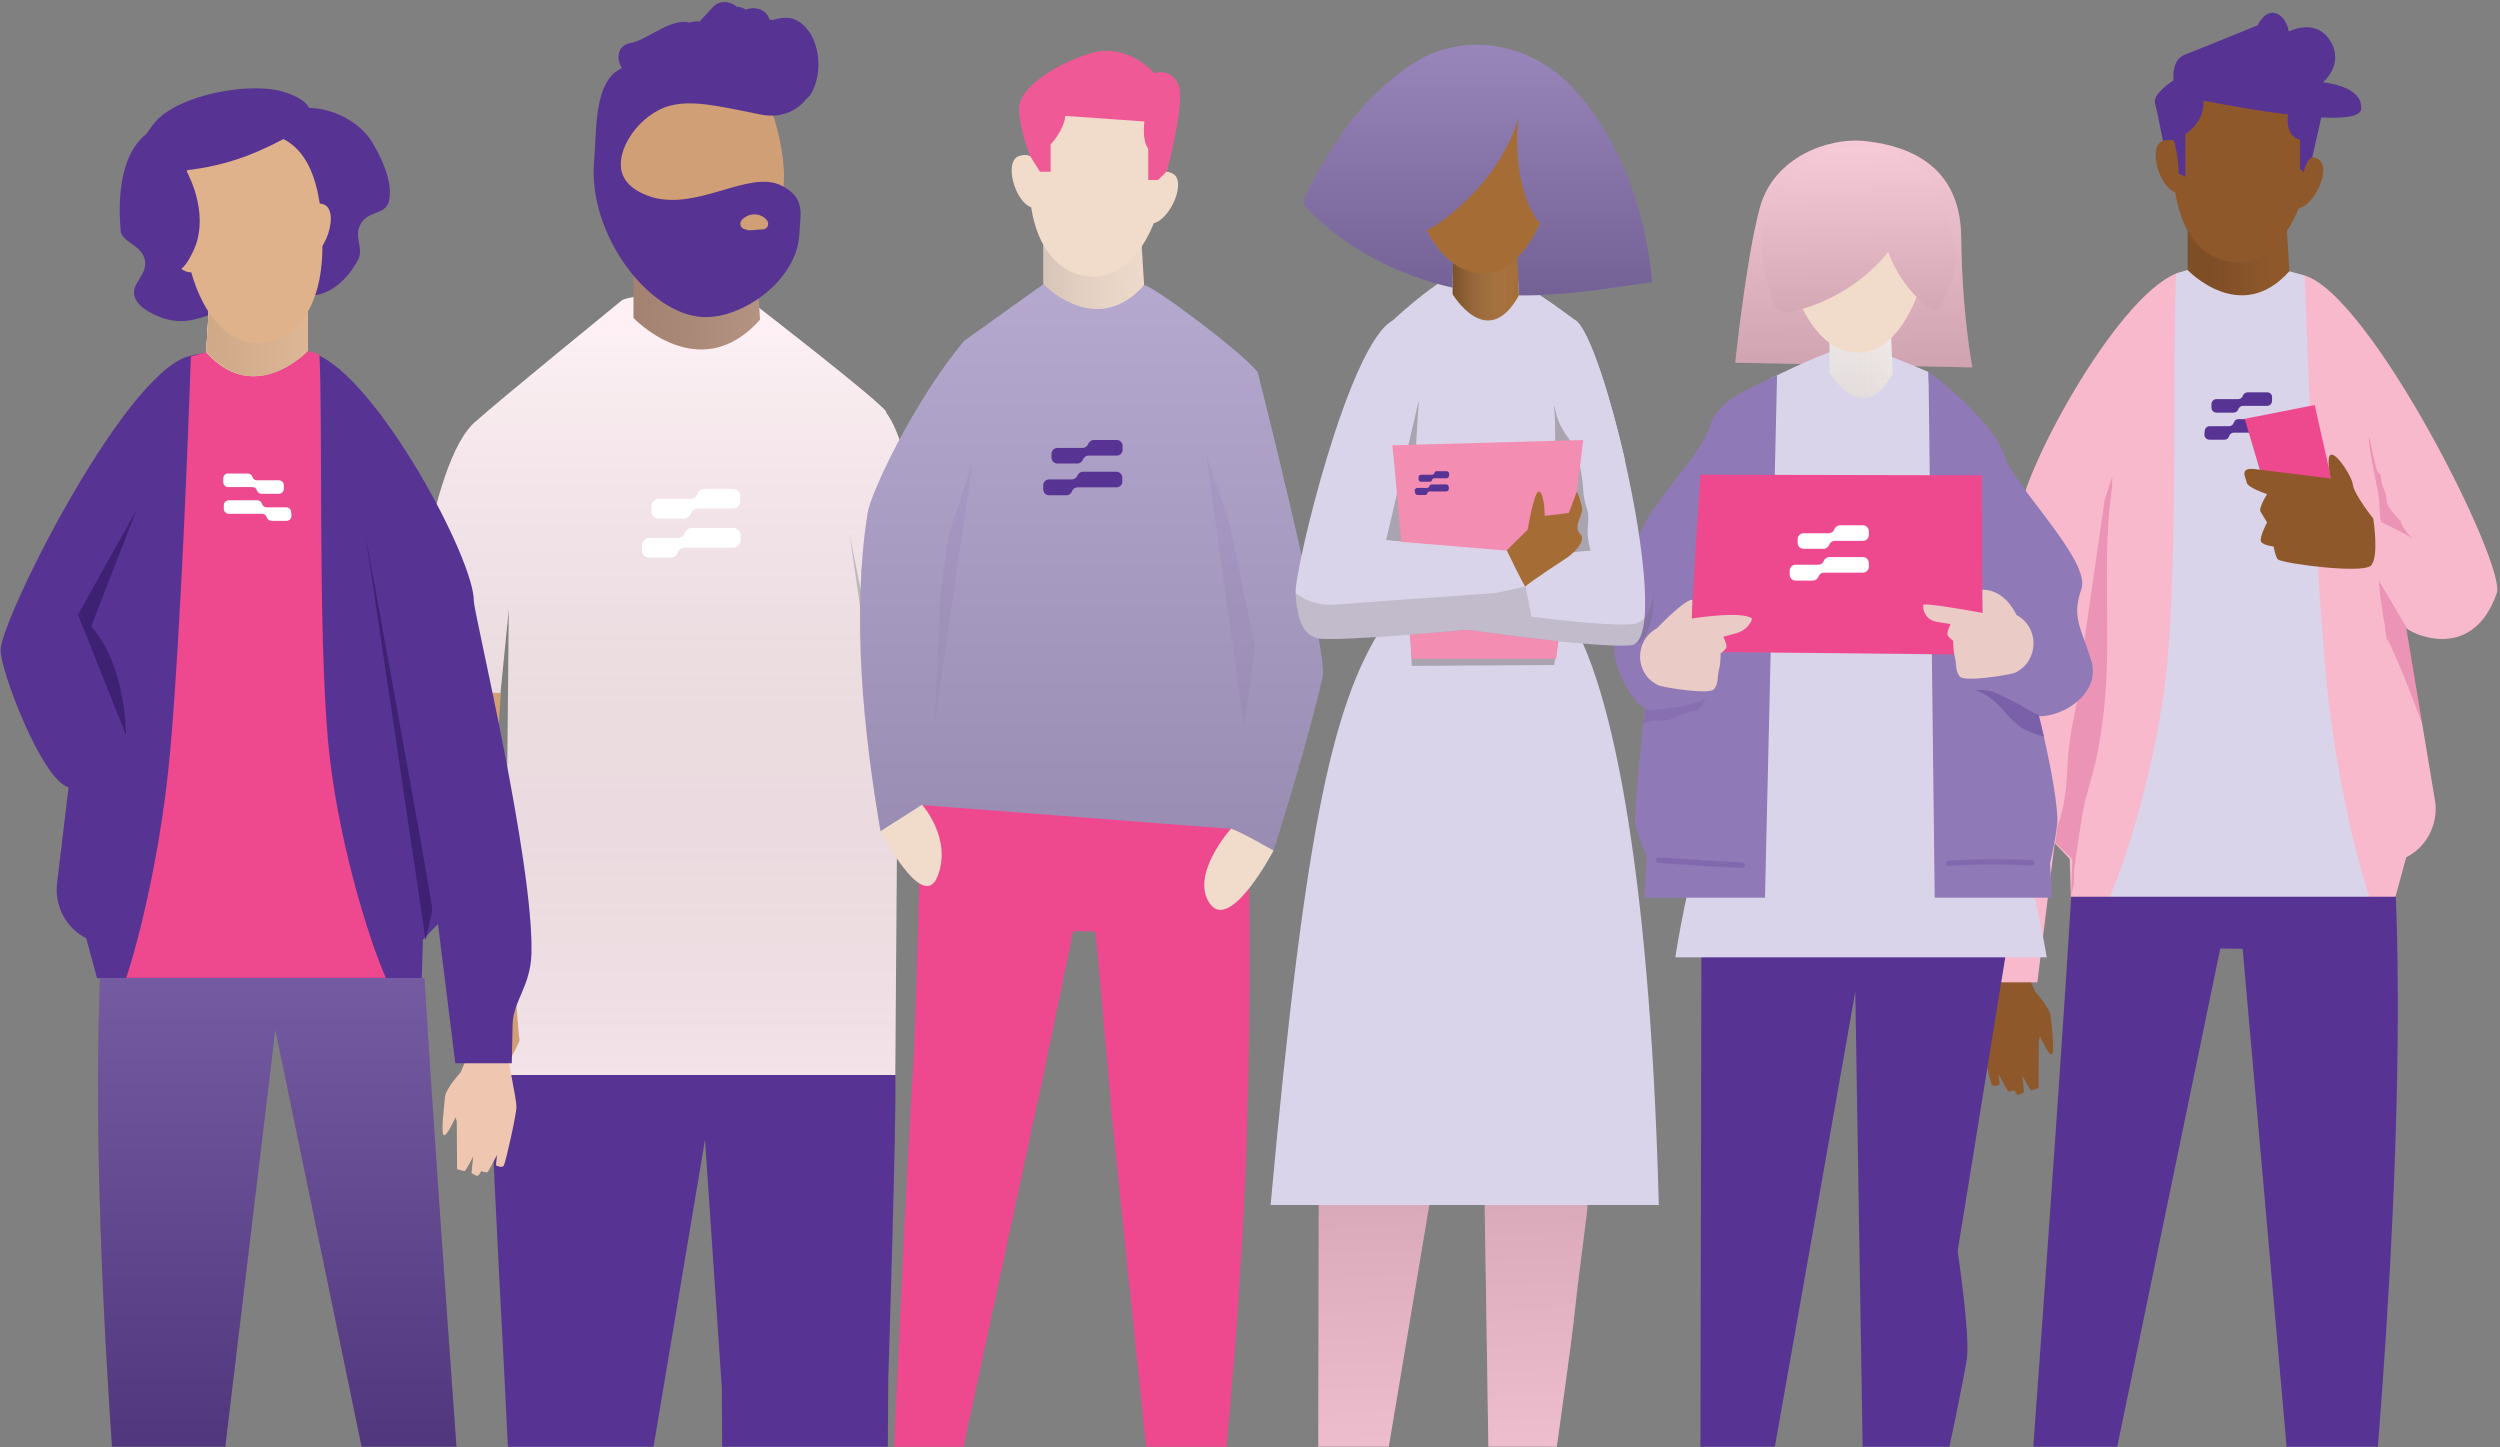 <?xml version="1.0" encoding="UTF-8"?>
<svg width="850px" height="492px" viewBox="0 0 850 492" version="1.1" xmlns="http://www.w3.org/2000/svg" xmlns:xlink="http://www.w3.org/1999/xlink">
    <rect x="0" y="0" width="850" height="492" fill="#808080" stroke="none"/>
    <!-- Generator: Sketch 53.2 (72643) - https://sketchapp.com -->
    <title>Group 2</title>
    <desc>Created with Sketch.</desc>
    <defs>
        <rect id="path-1" x="0" y="0" width="871" height="502"></rect>
        <linearGradient x1="50.037%" y1="5.964%" x2="50.037%" y2="102.888%" id="linearGradient-3">
            <stop stop-color="#FFFFFF" offset="0%"></stop>
            <stop stop-color="#000000" stop-opacity="0.128" offset="100%"></stop>
        </linearGradient>
        <linearGradient x1="321.925%" y1="37.595%" x2="-40.814%" y2="53.026%" id="linearGradient-4">
            <stop stop-color="#FFFFFF" offset="0%"></stop>
            <stop stop-color="#000000" offset="100%"></stop>
        </linearGradient>
        <linearGradient x1="22.339%" y1="100%" x2="83.496%" y2="100%" id="linearGradient-5">
            <stop stop-color="#060606" stop-opacity="0.992" offset="0%"></stop>
            <stop stop-color="#000000" stop-opacity="0" offset="100%"></stop>
        </linearGradient>
        <linearGradient x1="50.008%" y1="-20.851%" x2="50.008%" y2="89.27%" id="linearGradient-6">
            <stop stop-color="#FFFFFF" offset="0%"></stop>
            <stop stop-color="#000000" offset="100%"></stop>
        </linearGradient>
        <linearGradient x1="0.196%" y1="50.274%" x2="100.128%" y2="50.274%" id="linearGradient-7">
            <stop stop-color="#FFFFFF" offset="0%"></stop>
            <stop stop-color="#000000" offset="100%"></stop>
        </linearGradient>
        <linearGradient x1="153.251%" y1="50.274%" x2="-126.508%" y2="50.274%" id="linearGradient-8">
            <stop stop-color="#FFFFFF" offset="0%"></stop>
            <stop stop-color="#000000" offset="100%"></stop>
        </linearGradient>
        <linearGradient x1="47.391%" y1="-11.528%" x2="51.464%" y2="155.218%" id="linearGradient-9">
            <stop stop-color="#FFFFFF" offset="0%"></stop>
            <stop stop-color="#000000" offset="100%"></stop>
        </linearGradient>
        <linearGradient x1="50%" y1="0%" x2="50%" y2="100%" id="linearGradient-10">
            <stop stop-color="#F3EFEF" offset="0%"></stop>
            <stop stop-color="#E4DBDB" offset="100%"></stop>
        </linearGradient>
        <linearGradient x1="-39.217%" y1="50.256%" x2="100%" y2="50.256%" id="linearGradient-11">
            <stop stop-color="#070606" stop-opacity="0.123" offset="0%"></stop>
            <stop stop-color="#F1DBCB" offset="100%"></stop>
        </linearGradient>
        <linearGradient x1="48.185%" y1="-8.669%" x2="53.159%" y2="172.275%" id="linearGradient-12">
            <stop stop-color="#FFFFFF" offset="0%"></stop>
            <stop stop-color="#000000" offset="100%"></stop>
        </linearGradient>
        <linearGradient x1="49.973%" y1="-16.545%" x2="49.973%" y2="204.071%" id="linearGradient-13">
            <stop stop-color="#FFFFFF" offset="0%"></stop>
            <stop stop-color="#000000" offset="100%"></stop>
        </linearGradient>
        <linearGradient x1="161.552%" y1="46.298%" x2="-79.469%" y2="53.309%" id="linearGradient-14">
            <stop stop-color="#FFFFFF" stop-opacity="0" offset="0%"></stop>
            <stop stop-color="#000000" offset="100%"></stop>
        </linearGradient>
        <linearGradient x1="50.466%" y1="92.301%" x2="49.365%" y2="-7.407%" id="linearGradient-15">
            <stop stop-color="#FFFFFF" offset="0%"></stop>
            <stop stop-color="#000000" offset="100%"></stop>
        </linearGradient>
        <linearGradient x1="100%" y1="50.013%" x2="0%" y2="50.013%" id="linearGradient-16">
            <stop stop-color="#FFFFFF" stop-opacity="0.033" offset="0%"></stop>
            <stop stop-color="#000000" offset="100%"></stop>
        </linearGradient>
        <linearGradient x1="49.99%" y1="-20.949%" x2="49.99%" y2="203.583%" id="linearGradient-17">
            <stop stop-color="#FFFFFF" offset="0%"></stop>
            <stop stop-color="#000000" offset="75.6%"></stop>
        </linearGradient>
    </defs>
    <g id="Page-1" stroke="none" stroke-width="1" fill="none" fill-rule="evenodd">
        <g id="Group-2" transform="translate(-11, -10)">
            <mask id="mask-2" fill="white">
                <use xlink:href="#path-1"></use>
            </mask>
            <use id="Rectangle" fill-opacity="0" fill="#FFFFFF" xlink:href="#path-1"></use>
            <g id="Group" mask="url(#mask-2)" fill-rule="nonzero">
                <g transform="translate(149, 110)" id="Path">
                    <path d="M181.2,141.8 L167.3,140.6 L166.4,265.5 L29.3,265.5 L28.3,242.9 L28,234.5 L36.1,234.5 L33.9,220.6 L35,107 L32.1,136.2 L23.8,135.9 L6.9,131.3 L0.7,129.6 C0.7,129.6 7,56.4 24.1,43 C30.4,37.2 73.6,2 73.6,2 C82.1,-1.4 106.7,0.7 120,4.6 C120,4.6 159.7,35.3 163.3,39.9 L163.3,40.3 C177,58.6 181.2,141.8 181.2,141.8 Z" fill="#FDEBF0"></path>
                    <path d="M181.2,141.8 L167.3,140.6 L166.4,265.5 L29.3,265.5 L28.3,242.9 L28,234.5 L36.1,234.5 L33.9,220.6 L35,107 L32.1,136.2 L23.8,135.9 L6.9,131.3 L0.7,129.6 C0.7,129.6 7,56.4 24.1,43 C30.4,37.2 73.6,2 73.6,2 C82.1,-1.4 106.7,0.7 120,4.6 C120,4.6 159.7,35.3 163.3,39.9 L163.3,40.3 C177,58.6 181.2,141.8 181.2,141.8 Z" fill="url(#linearGradient-3)" opacity="0.25"></path>
                </g>
            </g>
            <path d="M221.9,569.4 L250.7,397.5 L256.4,481.6 L257,578 L312.2,570.3 C312.7,552.4 313,479 313,479 C313,479 315.9,388.7 315.4,375.5 L178.3,375.5 C176.9,399.4 188,545.9 185.5,582.4 L221.9,569.4 Z" id="Path" fill="#573493" fill-rule="nonzero" mask="url(#mask-2)"></path>
            <g id="Group" mask="url(#mask-2)" fill-rule="nonzero">
                <g transform="translate(226, 90)" id="Path">
                    <path d="M0.4,0.4 L0.4,28.1 C0.4,28.1 22.8,51.8 43.4,28.7 L41.6,0.4 L0.4,0.4 L0.4,0.4 Z" fill="#CFA38C"></path>
                    <path d="M0.4,0.4 L0.4,28.1 C0.4,28.1 22.8,51.8 43.4,28.7 L41.6,0.4 L0.4,0.4 L0.4,0.4 Z" fill="url(#linearGradient-4)" opacity="0.25"></path>
                </g>
            </g>
            <path d="M187.7,363.7 L187.4,361.9 L179.8,268.6 L181.3,245.6 L151.4,245 C151.4,245 152.8,255.5 154.2,267 C155.8,279.8 157.5,293.8 157.6,295.9 C157.7,299.8 166.6,340.3 181.3,372.4 L183,372.9 C184.5,369.8 186.4,366.9 187.7,363.7 Z" id="Path" fill="#D09F76" fill-rule="nonzero" mask="url(#mask-2)"></path>
            <g id="Group" mask="url(#mask-2)" fill-rule="nonzero">
                <g transform="translate(212, 10)">
                    <path d="M65.2,54.2 C68.3,78.5 50.5,97.4 39.6,97.4 C28.8,97.4 10,76.2 10,56.7 C10,37.2 23.3,21.4 39.6,21.4 C55.9,21.5 62.7,34.9 65.2,54.2 Z" id="Path" fill="#D09F76"></path>
                    <path d="M73.1,9.5 C69.4,5.4 65.9,5.6 61.8,6.8 C61.4,6.8 61,6.7 60.6,6.7 C59.8,3.2 55.6,2 52.6,3.3 C51.7,2.7 50.6,2.3 49.5,2.3 C47.3,0.3 43.6,-5.10702591e-15 41.4,2.4 C39.9,4 38.4,5.7 36.9,7.3 C35.7,7.2 34.5,7.3 33.4,7.7 C27.6,5.8 18.4,13.9 13.5,14.6 C8.9,15.3 8.4,19.9 10.4,23.1 C9.6,23.6 8.8,24 8.3,24.4 C0.8,30.4 1.9,45.6 1,54.6 C-1.3,79.4 19.5,107.2 38.3,107.8 C51.5,108.3 70.1,95.3 70.8,79.4 C71.1,72.7 73,67.3 64.7,63.1 C53.5,57.4 35.2,72.6 19.1,66.5 C17.9,66 12.3,64 10.6,59.1 C7.8,51.1 16.6,38.5 27,35.9 C34.1,34.1 41.9,35.7 57.4,38.9 C63.9,40.3 69.7,38.1 73.1,33.7 C73.7,33.2 74.3,32.6 74.8,31.8 C78.9,24.6 77.6,14.5 73.1,9.5 Z M51.2,74.8 C53.5,72.3 57.4,72.2 59.7,74.8 C60.7,76 60.1,77.9 58.4,78 C56.8,78 55.2,78.3 53.6,78.3 C53.2,78.3 52.9,78.2 52.6,78 C51.2,78 50,76.2 51.2,74.8 Z" id="Shape" fill="#573493"></path>
                </g>
            </g>
            <g id="Group" mask="url(#mask-2)" fill="#FFFFFF" fill-rule="nonzero">
                <g transform="translate(229, 176)">
                    <path d="M31.2,0.2 L21.5,0.2 C20.4,0.2 19.5,0.9 19.1,1.9 L19.1,1.9 C18.8,2.9 17.8,3.6 16.7,3.6 L6,3.6 C4.6,3.6 3.5,4.7 3.5,6.1 L3.5,7.8 C3.5,9.2 4.6,10.3 6,10.3 L14.5,10.3 C15.6,10.3 16.5,9.6 16.9,8.6 L16.9,8.6 C17.2,7.6 18.2,6.9 19.3,6.9 L31.2,6.9 C32.6,6.9 33.7,5.8 33.7,4.4 L33.7,2.7 C33.7,1.3 32.6,0.2 31.2,0.2 Z" id="XMLID_18_"></path>
                    <path d="M0.2,21.1 C0.2,22.5 1.3,23.6 2.7,23.6 L10.1,23.6 C11.2,23.6 12.1,22.9 12.5,21.9 C12.8,20.9 13.8,20.2 14.9,20.2 L31.3,20.2 C32.7,20.2 33.8,19.1 33.8,17.7 L33.8,16 C33.8,14.6 32.7,13.5 31.3,13.5 L17.2,13.5 C16.1,13.5 15.2,14.2 14.8,15.2 C14.5,16.2 13.5,16.9 12.4,16.9 L2.8,16.9 C1.4,16.9 0.3,18 0.3,19.4" id="XMLID_17_"></path>
                </g>
            </g>
            <polygon id="Path" fill="#BCB9B8" fill-rule="nonzero" mask="url(#mask-2)" points="177 344.5 176.6 344.5 176.8 339.7"></polygon>
            <polygon id="Path" fill="#BCB9B8" fill-rule="nonzero" mask="url(#mask-2)" points="299.9 191.8 306.3 236.3 309.2 258.1 323.3 310"></polygon>
            <path d="M116.5,110.5 C126,110.3 131.8,100.4 132.9,98 C134.6,94.3 131.4,90.8 133.4,86.6 C135.7,81.7 141.6,83 143,79.1 C144.2,75.9 144,69.1 137.5,58.3 C132.2,49.5 118.3,44 108.7,48 C107.2,48.6 104.1,50 101.6,53.1 C94.3,62.4 97.7,80.4 104.8,91.1 C108.9,97.4 111.8,108.4 116.5,110.5 Z" id="Path" fill="#573493" fill-rule="nonzero" mask="url(#mask-2)"></path>
            <path d="M76.7,118.7 C72.8,119.6 68.8,119.2 65.1,117.7 C58.8,115.1 57,112.4 56.6,110.2 C56,106 61,103.6 60.3,98.7 C59.4,93.1 52.2,92.5 52,88.3 C51.8,84.8 49.6,63.8 61.2,55.2 C70.6,48.2 77.2,66.7 81.2,65.4 C82,65.1 93.6,61.5 103.1,68.5 C104.6,69.6 107.7,71.9 109.4,75.8 C114.4,87.3 103.8,104.1 91.7,112.3 C86.6,115.7 81.5,117.6 76.7,118.7 Z" id="Path" fill="#573493" fill-rule="nonzero" mask="url(#mask-2)"></path>
            <path d="M463.8,424.2 C463.9,424.2 463.9,408.6 463.8,408.6 C463.7,408.5 463.7,424.2 463.8,424.2 L463.8,424.2 Z" id="Path" fill="#9E8BC2" fill-rule="nonzero" mask="url(#mask-2)"></path>
            <path d="M708.2,355.4 C707.9,352.6 702.9,347.1 702.9,347.1 L700.5,341.5 L687.6,338.4 C687.6,338.4 683.9,356.1 683.9,358.8 C683.9,361.5 687.6,377.7 688.2,378.8 C688.8,379.8 690.9,378.7 690.9,378.7 L690.5,375.2 C690.5,375.2 693.4,380.7 693.7,381 C694,381.3 695.9,380.7 695.9,380.7 C695.9,380.7 696.7,382.2 697.1,382.3 C697.5,382.4 699.2,381.3 699.2,381.3 L698.6,375.7 C698.6,375.7 701.2,380.7 701.5,380.7 C701.8,380.7 704.1,380 704.1,380 L704.2,363.7 C704.2,363.7 704.4,363.2 704.6,362.4 C705.9,365.1 707.6,368.5 708.5,368.5 C709.8,368.5 708.5,358.2 708.2,355.4 Z" id="Path" fill="#8F582B" fill-rule="nonzero" mask="url(#mask-2)"></path>
            <path d="M794.6,103.7 C783.9,100.6 757.7,100.2 750.9,103 C730.1,111.4 697.2,172.6 697.4,186.9 C697.4,190.8 677,275.7 677.8,306.7 C678.1,317.8 684,322.9 684.2,330.6 C684.4,338.8 684.5,344 684.5,344 L703.7,344 L709.6,296.6 C709.9,297 710.2,297.4 710.6,297.7 L714.7,302 L715.1,315.1 L825.4,315.1 L829.1,301.5 C836,298 839.9,290.5 839,282.8 L829.1,223.4 C829.1,224.5 851.2,236.5 859.9,211.7 C863.3,202.2 817,110.3 794.6,103.7 Z" id="Path" fill="#F8B9CD" fill-rule="nonzero" mask="url(#mask-2)"></path>
            <path d="M729.2,171.9 C728.3,174.6 727.5,177.2 726.6,179.9 L718.9,233.1 C719.1,242 716.6,250.6 715.1,259.3 L714.4,264.4 C714.3,265.6 714.2,266.7 714.1,267.9 C713.7,276 713.3,283.6 710.6,290.8 L709.8,296.5 L715.6,302.1 L715.2,314.4 L716.2,310.3 C716,308.6 716.1,306.8 716.3,304.9 C717.1,299.1 718,293.3 718.9,287.5 C719.9,281.1 722.2,274.9 723.6,268.6 C725.1,261.7 726.1,254.7 726.7,247.6 C728.8,223.7 725.6,199.5 729.1,175.7 L729.2,171.9 Z" id="Path" fill-opacity="0.3" fill="#CC3E7B" fill-rule="nonzero" mask="url(#mask-2)"></path>
            <g id="Group" mask="url(#mask-2)">
                <g transform="translate(728, 98)">
                    <path d="M22.9,5 C21.7,27.6 23.4,97.7 20,136.1 C17.2,167.7 6.6,202.8 0.3,217 L88.6,217 C83.9,202.8 76.7,173.3 73.7,140.6 C70,99 67.4,28.9 66.6,5.7 C55.9,2.6 46.3,0.4 40.9,0.4 C37.5,0.5 27.5,3.5 22.9,5 Z" id="Path" fill="#DAD4EA" fill-rule="nonzero"></path>
                    <g id="Group" stroke-width="1" fill="none" fill-rule="evenodd" transform="translate(32, 45)">
                        <path d="M21.9,0.4 L15.2,0.4 C14.4,0.4 13.8,0.9 13.6,1.5 L13.6,1.5 C13.4,2.2 12.7,2.7 12,2.7 L4.6,2.7 C3.6,2.7 2.9,3.5 2.9,4.4 L2.9,5.6 C2.9,6.6 3.7,7.3 4.6,7.3 L10.4,7.3 C11.2,7.3 11.8,6.8 12,6.2 L12,6.2 C12.2,5.5 12.9,5 13.6,5 L21.8,5 C22.8,5 23.5,4.2 23.5,3.3 L23.5,2.1 C23.6,1.2 22.8,0.4 21.9,0.4 Z" id="XMLID_16_" fill="#573493" fill-rule="nonzero"></path>
                        <path d="M0.5,14.8 C0.5,15.8 1.3,16.5 2.2,16.5 L7.3,16.5 C8.1,16.5 8.7,16 8.9,15.3 C9.1,14.6 9.8,14.1 10.5,14.1 L21.8,14.1 C22.8,14.1 23.5,13.3 23.5,12.4 L23.5,11.2 C23.5,10.2 22.7,9.5 21.8,9.5 L12.1,9.5 C11.3,9.5 10.7,10 10.5,10.7 C10.3,11.4 9.6,11.9 8.9,11.9 L2.3,11.9 C1.3,11.9 0.6,12.7 0.6,13.6" id="XMLID_15_" fill="#573493" fill-rule="nonzero"></path>
                    </g>
                </g>
            </g>
            <path d="M715.2,315 C710.9,386.9 697.4,569.4 697.4,569.4 L716.9,569.4 L765.9,332.5 L773.5,332.6 L794.4,569.3 L813.2,569.3 C813.2,569.3 829.7,423 825.6,314.9 L715.2,314.9 L715.2,315 Z" id="Path" fill="#573493" fill-rule="nonzero" mask="url(#mask-2)"></path>
            <g id="Group" mask="url(#mask-2)" fill-rule="nonzero">
                <g transform="translate(754, 79)" id="Path">
                    <path d="M0.8,0.5 L0.8,22.8 C0.8,22.8 18.8,41.9 35.4,23.2 L34,0.4 L0.8,0.4 L0.8,0.5 Z" fill="#8F582B"></path>
                    <path d="M0.8,0.5 L0.8,22.8 C0.8,22.8 18.8,41.9 35.4,23.2 L34,0.4 L0.8,0.4 L0.8,0.5 Z" fill-opacity="0.5" fill="url(#linearGradient-5)" opacity="0.25"></path>
                </g>
            </g>
            <path d="M771.9,27.7 C752.5,28.2 749.7,49.8 750,68 C750.3,86.2 758.3,98.2 770.6,99.1 C782.9,100 791.8,87.7 795.5,71.1 C799.3,54.4 803,26.7 771.9,27.7 Z" id="Path" fill="#8F582B" fill-rule="nonzero" mask="url(#mask-2)"></path>
            <path d="M752.8,63.4 C752.8,63.4 752.8,56 746.6,57.8 C740.4,59.6 746,76.9 752.8,75.7 C759.5,74.5 752.8,63.4 752.8,63.4 Z" id="Path" fill="#8F582B" fill-rule="nonzero" mask="url(#mask-2)"></path>
            <path d="M792,68.6 C792,68.6 793,61.3 798.8,63.9 C804.7,66.5 796.9,82.9 790.4,80.8 C783.9,78.7 792,68.6 792,68.6 Z" id="Path" fill="#8F582B" fill-rule="nonzero" mask="url(#mask-2)"></path>
            <polygon id="Path" fill="#EE488F" fill-rule="nonzero" mask="url(#mask-2)" points="803.6 172.7 798 147.7 774.2 152.4 787.9 198.7 808.6 191.9"></polygon>
            <path d="M817.1,202.3 C820,199.4 817.9,186.3 817.9,186.3 C817.9,186.3 811.4,178.1 811,174.9 C810.6,171.7 805.3,163.9 803.5,164.6 C801.7,165.4 803.5,172.7 803.5,172.7 L777.8,169.5 C772.1,168.8 774.6,172.4 774.9,174.1 C775.3,175.9 781.8,178 781.8,178 C781.8,178 778.8,182.8 779.6,184 C780.3,185.1 781.8,187.6 781.8,187.6 C781.8,187.6 778.8,193.3 779.9,194.4 C781,195.5 784,195.8 784,195.8 C784,195.8 784.8,199.9 785.6,200.3 C788.6,201.8 814.3,205.1 817.1,202.3 Z" id="Path" fill="#8F582B" fill-rule="nonzero" mask="url(#mask-2)"></path>
            <path d="M750.2,58 C750.2,58 751.9,64.1 751.7,69 L754,70.1 L754,55.6 C754,55.6 760.6,51.7 760.2,44.2 C760.2,44.2 813.1,55.1 813.8,47.1 C814.5,39.1 800.8,38 800.8,38 C800.8,38 808.2,31.9 803.3,23.9 C798.4,15.9 789.2,20.7 789.2,20.7 C789.2,20.7 788.5,15.7 784.7,14.5 C781,13.3 778.6,18.6 778.6,18.6 C778.6,18.6 758.5,26.8 753.8,28.6 C749.1,30.4 750,37.3 750,37.3 C750,37.3 742.9,41.8 743.7,45 C744.5,48.2 746.4,57.9 746.4,57.9 C746.4,57.9 749.1,57.1 750.2,58 Z" id="Path" fill="#573493" fill-rule="nonzero" mask="url(#mask-2)"></path>
            <path d="M789.3,46.7 C789.3,46.7 786.8,56 793,57.5 L793,67.5 L794.3,68.4 C794.3,68.4 795.1,64.4 797.2,63.3 L800.8,47.5 L789.3,46.7 Z" id="Path" fill="#573493" fill-rule="nonzero" mask="url(#mask-2)"></path>
            <path d="M162.3,382.9 C162.6,380.1 167.6,374.6 167.6,374.6 L170,369 L182.9,365.9 C182.9,365.9 186.6,383.6 186.6,386.3 C186.6,389 182.9,405.2 182.3,406.3 C181.7,407.3 179.6,406.2 179.6,406.2 L180,402.7 C180,402.7 177.1,408.2 176.8,408.5 C176.5,408.8 174.6,408.2 174.6,408.2 C174.6,408.2 173.8,409.7 173.4,409.8 C173,409.9 171.3,408.8 171.3,408.8 L171.9,403.2 C171.9,403.2 169.3,408.2 169,408.2 C168.7,408.2 166.4,407.5 166.4,407.5 L166.3,391.2 C166.3,391.2 166.1,390.7 165.9,389.9 C164.6,392.6 162.9,396 162,396 C160.7,396 162.1,385.7 162.3,382.9 Z" id="Path" fill="#EFC7B1" fill-rule="nonzero" mask="url(#mask-2)"></path>
            <path d="M11.2,231 C11.2,221 52.6,137.8 74.9,131.2 C85.6,128.1 111.8,127.7 118.6,130.5 C139.4,138.9 172.3,200.1 172.1,214.4 C172.1,218.3 192.5,303.2 191.7,334.2 C191.4,345.3 185.5,350.4 185.3,358.1 C185.1,366.3 185,371.5 185,371.5 L165.8,371.5 L159.9,324.1 C159.6,324.5 159.3,324.9 158.9,325.2 L154.8,329.5 L154.4,342.6 L44,342.6 L40.3,329 C33.4,325.5 29.5,318 30.4,310.3 L34.3,277.7 C25.3,275.2 11.2,238.3 11.2,231 Z" id="Path" fill="#573493" fill-rule="nonzero" mask="url(#mask-2)"></path>
            <g id="Group" mask="url(#mask-2)">
                <g transform="translate(53, 125)">
                    <path d="M66.6,5.5 C67.8,28.1 66.1,98.2 69.5,136.6 C72.3,168.2 82.9,203.3 89.2,217.5 L0.9,217.5 C5.6,203.3 12.8,173.8 15.8,141.1 C19.5,99.5 22.1,29.4 22.9,6.2 C33.6,3.1 43.2,0.9 48.6,0.9 C52.1,1 62,4 66.6,5.5 Z" id="Path" fill="#EE488F" fill-rule="nonzero"></path>
                    <g id="Group" stroke-width="1" fill="none" fill-rule="evenodd" transform="translate(33, 45)">
                        <path d="M0.9,2.7 L0.9,3.9 C0.9,4.9 1.7,5.6 2.6,5.6 L10.8,5.6 C11.6,5.6 12.2,6.1 12.4,6.8 L12.4,6.8 C12.6,7.5 13.3,7.9 14,7.9 L19.8,7.9 C20.8,7.9 21.5,7.1 21.5,6.2 L21.5,5 C21.5,4 20.7,3.3 19.8,3.3 L12.4,3.3 C11.6,3.3 11,2.8 10.8,2.1 L10.8,2.1 C10.6,1.4 9.9,1 9.2,1 L2.5,1 C1.7,0.9 0.9,1.7 0.9,2.7 Z" id="XMLID_14_" fill="#FFFFFF" fill-rule="nonzero"></path>
                        <path d="M24,14.2 C24,13.2 23.2,12.5 22.3,12.5 L15.7,12.5 C14.9,12.5 14.3,12 14.1,11.3 C13.9,10.6 13.2,10.1 12.5,10.1 L2.8,10.1 C1.8,10.1 1.1,10.9 1.1,11.8 L1.1,13 C1.1,14 1.9,14.7 2.8,14.7 L14.1,14.7 C14.9,14.7 15.5,15.2 15.7,15.9 C15.9,16.6 16.6,17.1 17.3,17.1 L22.4,17.1 C23.4,17.1 24.1,16.3 24.1,15.4" id="XMLID_13_" fill="#FFFFFF" fill-rule="nonzero"></path>
                    </g>
                </g>
            </g>
            <g id="Group" mask="url(#mask-2)" fill-rule="nonzero">
                <g transform="translate(44, 342)" id="Path">
                    <path d="M111.3,0.5 C115.6,72.4 129.1,254.9 129.1,254.9 L109.6,254.9 L60.6,18 L32.2,254.9 L13.4,254.9 C13.4,254.9 -3.1,108.6 1,0.5 L111.3,0.5 Z" fill="#573493"></path>
                    <path d="M111.3,0.5 C115.6,72.4 129.1,254.9 129.1,254.9 L109.6,254.9 L60.6,18 L32.2,254.9 L13.4,254.9 C13.4,254.9 -3.1,108.6 1,0.5 L111.3,0.5 Z" fill="url(#linearGradient-6)" opacity="0.25"></path>
                </g>
            </g>
            <g id="Group" mask="url(#mask-2)" fill-rule="nonzero">
                <g transform="translate(81, 106)" id="Path">
                    <path d="M34.7,1 L34.7,23.3 C34.7,23.3 16.7,42.4 0.1,23.7 L1.5,0.9 L34.7,0.9 L34.7,1 Z" fill="#EFC7B1"></path>
                    <path d="M34.7,1 L34.7,23.3 C34.7,23.3 16.7,42.4 0.1,23.7 L1.5,0.9 L34.7,0.9 L34.7,1 Z" fill="url(#linearGradient-7)"></path>
                    <path d="M34.7,1 L34.7,23.3 C34.7,23.3 16.7,42.4 0.1,23.7 L1.5,0.9 L34.7,0.9 L34.7,1 Z" fill="#EFC7B1"></path>
                </g>
            </g>
            <g id="Group" mask="url(#mask-2)" fill-rule="nonzero">
                <g transform="translate(81, 106)" id="Path">
                    <path d="M34.7,1 L34.7,23.3 C34.7,23.3 16.7,42.4 0.1,23.7 L1.5,0.9 L34.7,0.9 L34.7,1 Z" fill="#DFB28B"></path>
                    <path d="M34.7,1 L34.7,23.3 C34.7,23.3 16.7,42.4 0.1,23.7 L1.5,0.9 L34.7,0.9 L34.7,1 Z" fill="url(#linearGradient-8)" opacity="0.15"></path>
                </g>
            </g>
            <path d="M99.9,126.6 C87.6,127.5 78.7,115.2 75,98.6 C71.3,82 67.6,54.3 98.7,55.2 C118.1,55.8 120.9,77.4 120.6,95.5 C120.2,113.7 112.2,125.7 99.9,126.6" id="Path" fill="#DFB28B" fill-rule="nonzero" mask="url(#mask-2)"></path>
            <path d="M114.6,85 C114.6,85 114.6,77.6 120.8,79.4 C127,81.2 121.4,98.5 114.6,97.3 C107.9,96.1 114.6,85 114.6,85 Z" id="Path" fill="#DFB28B" fill-rule="nonzero" mask="url(#mask-2)"></path>
            <path d="M75.4,90.2 C75.4,90.2 74.4,82.9 68.6,85.5 C62.7,88.1 70.5,104.5 77,102.4 C83.5,100.3 75.4,90.2 75.4,90.2 Z" id="Path" fill="#DFB28B" fill-rule="nonzero" mask="url(#mask-2)"></path>
            <path d="M695.3,320 L642.4,329 L589.5,320 L589,576.9 L601.2,576.9 L641.8,347.2 L645.5,576.9 L657.7,576.9 C657.7,576.9 678.9,480.2 679.8,471.4 C680.7,462.6 676.6,435.4 676.6,435.4 L695.3,320 Z" id="Path" fill="#573493" fill-rule="nonzero" mask="url(#mask-2)"></path>
            <g id="Group" mask="url(#mask-2)" fill-rule="nonzero">
                <g transform="translate(601, 57)" id="Path">
                    <path d="M0,76.3 C0,76.3 3.6,41.4 8.3,23.8 C13,6.2 31.8,-0.1 43.3,0.9 C54.8,2 76.5,6.6 76.8,33.5 C77.1,60.3 80.6,77.9 80.6,77.9 L0,76.3 Z" fill="#F8BDCF"></path>
                    <path d="M0,76.3 C0,76.3 3.6,41.4 8.3,23.8 C13,6.2 31.8,-0.1 43.3,0.9 C54.8,2 76.5,6.6 76.8,33.5 C77.1,60.3 80.6,77.9 80.6,77.9 L0,76.3 Z" fill="url(#linearGradient-9)" opacity="0.25"></path>
                </g>
            </g>
            <path d="M670.8,242.5 L680.9,198.2 C682.8,196.4 684.3,194.4 685.5,192.3 C682.3,186.6 680.5,179.6 678.3,174.3 C673.9,163.7 666.3,148.4 666.7,136.5 C655.9,131.8 645.4,127.7 641.1,127.7 C636.3,127.7 623.8,133.4 612.9,138.7 C612.9,139 612.8,139.4 612.7,139.8 C610.9,144.3 608.7,148.7 605.4,152.3 C602.5,155.5 598.7,157.4 594.8,159.1 L594.8,169.5 C591.8,187.1 605.4,198.7 605.4,198.7 L612,242.2 C594.6,267.6 585.3,306.1 580.6,335.5 L706.9,335.5 C695.7,269.2 670.8,242.5 670.8,242.5 Z" id="Path" fill="#DAD4EA" fill-rule="nonzero" mask="url(#mask-2)"></path>
            <path d="M578.3,191.7 C572.9,225.7 567.7,269.8 566.9,288.4 C566.7,292.1 570.9,301 570.9,301 C570.7,305.3 570.4,310.1 570.1,315.2 L611.1,315.2 L615.2,137.7 C600.4,153.5 590.3,173.6 578.3,191.7 Z" id="Path" fill="#8F79B7" fill-rule="nonzero" mask="url(#mask-2)"></path>
            <path d="M633,114.6 L633,136.7 C633,136.7 644.2,155.7 654.5,137.1 L653.6,114.5 L633,114.5 L633,114.6 Z" id="Path" fill="url(#linearGradient-10)" fill-rule="nonzero" mask="url(#mask-2)"></path>
            <path d="M633,114.6 L633,136.7 C633,136.7 644.2,155.7 654.5,137.1 L653.6,114.5 L633,114.5 L633,114.6 Z" id="Path" fill="url(#linearGradient-11)" fill-rule="nonzero" opacity="0.25" mask="url(#mask-2)"></path>
            <path d="M637.5,62.1 C618.4,64.6 615.3,86.7 619.9,104.1 C623.3,117.1 631.1,130.3 643.4,129.9 C655.7,129.5 663,112.8 665.2,102.6 C668.7,86.1 668.1,58.1 637.5,62.1 Z" id="Path" fill="#F1DBCB" fill-rule="nonzero" mask="url(#mask-2)"></path>
            <g id="Group" mask="url(#mask-2)" fill-rule="nonzero">
                <g transform="translate(610, 59)" id="Path">
                    <path d="M54.1,7.3 C52.6,6.6 51,6.4 49.3,6.3 C48.9,5.1 48.2,4.1 47,3.5 C40.3,-0.1 24.5,0.4 17.6,3.5 C10.7,6.6 2.6,19.3 0.8,26.7 C-1.1,34.5 0.8,42.7 2.7,50.6 C3.3,52.9 4,55.4 6,56.5 C7.7,57.4 9.8,57.1 11.7,56.6 C22.4,53.9 32.3,48.1 39.9,40.2 C41,39.1 42,37.8 43,36.6 C43,36.6 43,36.6 43,36.6 C45.6,43.9 50.3,50.5 56.4,55.4 C57.1,56 57.9,56.5 58.7,56.5 C60.1,56.4 60.9,55 61.5,53.7 C63.7,49 65.9,44.1 66,38.9 C66.3,33.5 58.8,9.4 54.1,7.3 Z" fill="#F8BDCF"></path>
                    <path d="M54.1,7.3 C52.6,6.6 51,6.4 49.3,6.3 C48.9,5.1 48.2,4.1 47,3.5 C40.3,-0.1 24.5,0.4 17.6,3.5 C10.7,6.6 2.6,19.3 0.8,26.7 C-1.1,34.5 0.8,42.7 2.7,50.6 C3.3,52.9 4,55.4 6,56.5 C7.7,57.4 9.8,57.1 11.7,56.6 C22.4,53.9 32.3,48.1 39.9,40.2 C41,39.1 42,37.8 43,36.6 C43,36.6 43,36.6 43,36.6 C45.6,43.9 50.3,50.5 56.4,55.4 C57.1,56 57.9,56.5 58.7,56.5 C60.1,56.4 60.9,55 61.5,53.7 C63.7,49 65.9,44.1 66,38.9 C66.3,33.5 58.8,9.4 54.1,7.3 Z" fill="url(#linearGradient-12)" opacity="0.25"></path>
                </g>
            </g>
            <path d="M708.7,315.2 C708.5,311.1 708.2,307.2 708,303.6 C708,303.6 710.7,292.2 710.5,288 C709.1,256.7 672.8,142.3 666.7,136.5 C660.6,130.7 666.7,136.5 666.7,136.5 L668.8,315.2 L708.7,315.2 L708.7,315.2 Z" id="Path" fill="#8F79B7" fill-rule="nonzero" mask="url(#mask-2)"></path>
            <g id="Group" mask="url(#mask-2)" fill-rule="nonzero">
                <g transform="translate(666, 136)" id="Path">
                    <path d="M0.7,0.5 C7,4.8 23.7,19.3 26.5,29 C29.3,38.7 56,64.7 52.7,74.2 C49.4,83.7 52.2,86.6 56,98.5 C59.8,110.4 44.2,119.6 35.2,117.1 C26.2,114.6 6.4,102.4 6.4,102.4 L5.6,83.5 L15.4,84.9 L0.7,0.5 Z" fill="#8F79B7"></path>
                    <path d="M31.5,113.5 C29.4,112.3 27,111.3 24.9,110.2 C22.3,108.8 19.7,108.6 16.9,108.5 C17.3,108.8 17.6,109 18.1,109.2 C19.9,110.1 21.6,111.1 23.2,112.5 C26.8,115.7 29.3,120 33.7,122.2 C35.7,123.2 37.9,123.8 40,124.5 C39.2,121.3 38.4,118.2 38.1,117 C35.8,116.2 33.9,114.9 31.5,113.5 Z" fill="#6D4FA1" opacity="0.6"></path>
                </g>
            </g>
            <path d="M615.1,137.6 C608.9,141 595.3,145.1 592.4,154.8 C589.6,164.5 573.8,179.1 568.6,191.3 C564.6,200.5 564.3,212.7 560.5,224.5 C556.7,236.4 568.7,255.5 577.7,253.1 C586.7,250.6 606.5,238.4 606.5,238.4 L607.3,219.5 L597.5,220.9 L615.1,137.6 Z" id="Path" fill="#8F79B7" fill-rule="nonzero" mask="url(#mask-2)"></path>
            <polygon id="Path" fill="#EE488F" fill-rule="nonzero" mask="url(#mask-2)" points="585.9 222.9 589.1 171.4 684.8 171.6 685 232.6 585.9 231.6"></polygon>
            <path d="M696.6,219.1 C696.6,219.1 692.9,210.4 685,210.5 L685.1,218.4 C685.1,218.4 665.1,214.7 664.9,215.7 C664.9,215.8 664.9,216 664.9,216.1 C664.8,218.7 666.8,221 669.4,221.4 L674.2,222.2 C674.2,222.2 672.7,225.1 673.2,226 C673.7,226.9 675.1,227.9 675.1,227.9 C675.1,227.9 675,230.7 675.6,233.2 C676.3,235.8 675.7,238 677.3,240 C678.9,242 693.6,239.5 695.6,238.9 C695.7,238.9 695.9,238.8 696.2,238.7 C704.3,234.7 704.5,223.3 696.6,219.1 L696.6,219.1 Z" id="Path" fill="#EACBC6" fill-rule="nonzero" mask="url(#mask-2)"></path>
            <path d="M574.4,223.6 C574.4,223.6 583.5,213.9 586.4,213.9 L586.2,220.3 C586.2,220.3 602.6,217.6 606.6,220.2 C606.8,220.3 606.5,220.9 606.3,221.4 C605.3,223.3 603.6,224.6 601.6,225.2 L596.9,226.5 C596.9,226.5 598.4,229.4 597.9,230.3 C597.4,231.2 596,232.2 596,232.2 C596,232.2 596.1,235 595.5,237.5 C594.8,240.1 595.4,242.3 593.8,244.3 C592.2,246.3 577.5,243.8 575.5,243.2 C575.4,243.2 575.2,243.1 574.9,243 C566.7,239.3 566.5,227.8 574.4,223.6 L574.4,223.6 Z" id="Path" fill="#EACBC6" fill-rule="nonzero" mask="url(#mask-2)"></path>
            <path d="M603.4,305.1 C603.4,305.1 603.3,305.1 603.4,305.1 C593.9,304.7 584.3,304.1 574.9,303.4 C574.4,303.4 574,302.9 574,302.4 C574,301.9 574.4,301.4 575,301.5 C584.5,302.2 594,302.8 603.4,303.2 C603.9,303.2 604.3,303.7 604.3,304.2 C604.3,304.7 603.9,305.1 603.4,305.1 Z" id="Path" fill="#6D4FA1" fill-rule="nonzero" opacity="0.6" mask="url(#mask-2)"></path>
            <path d="M673.5,304.5 C673,304.5 672.6,304.1 672.6,303.6 C672.6,303.1 673,302.6 673.5,302.6 C682.9,302 692.4,301.9 701.8,302.4 C702.3,302.4 702.7,302.9 702.7,303.4 C702.7,303.9 702.3,304.3 701.7,304.3 C692.4,303.8 682.9,303.8 673.5,304.5 C673.6,304.5 673.5,304.5 673.5,304.5 Z" id="Path" fill="#6D4FA1" fill-rule="nonzero" opacity="0.6" mask="url(#mask-2)"></path>
            <g id="Group" mask="url(#mask-2)" fill="#FFFFFF" fill-rule="nonzero">
                <g transform="translate(619, 188)">
                    <path d="M25.4,0.6 L17.6,0.6 C16.7,0.6 16,1.2 15.7,1.9 L15.7,1.9 C15.4,2.7 14.7,3.3 13.8,3.3 L5.2,3.3 C4.1,3.3 3.2,4.2 3.2,5.3 L3.2,6.6 C3.2,7.7 4.1,8.6 5.2,8.6 L12,8.6 C12.9,8.6 13.6,8 13.9,7.3 L13.9,7.3 C14.2,6.5 14.9,5.9 15.8,5.9 L25.4,5.9 C26.5,5.9 27.4,5 27.4,3.9 L27.4,2.6 C27.4,1.5 26.5,0.6 25.4,0.6 Z" id="XMLID_12_"></path>
                    <path d="M0.5,17.4 C0.5,18.5 1.4,19.4 2.5,19.4 L8.4,19.4 C9.3,19.4 10,18.8 10.3,18 C10.6,17.2 11.3,16.7 12.2,16.7 L25.4,16.7 C26.5,16.7 27.4,15.8 27.4,14.7 L27.4,13.4 C27.4,12.3 26.5,11.4 25.4,11.4 L14,11.4 C13.1,11.4 12.4,12 12.1,12.7 C11.8,13.5 11.1,14 10.2,14 L2.5,14 C1.4,14 0.5,14.9 0.5,16" id="XMLID_11_"></path>
                </g>
            </g>
            <g id="Group" mask="url(#mask-2)">
                <g transform="translate(295, 27)">
                    <path d="M68.9,357.5 L80.9,299.6 L88.5,299.7 L93.6,357.4 L140.3,357.4 C141,331.8 141.1,283.3 140.2,259.4 L29.5,256.4 C28.4,275.5 27.8,328.2 25.8,357.4 L68.9,357.4 L68.9,357.5 Z" id="Path" fill="#EE488F" fill-rule="nonzero"></path>
                    <g id="Group" stroke-width="1" fill="none" fill-rule="evenodd" transform="translate(0, 338)">
                        <path d="M25.7,19.5 C21.3,101.2 17.1,205.2 17.1,205.2 L0.6,217.4 L26.3,217.4 L68.8,19.5 L44.9,15.7 L25.7,19.5 Z" id="Path" fill="#EE488F" fill-rule="nonzero"></path>
                        <path d="M140.2,19.5 L105.7,0.5 L93.5,19.5 L114,217.4 L139.7,217.4 L125.1,206.3 C125.1,206.3 138.1,114.2 140.2,19.5 Z" id="Path" fill="#EE488F" fill-rule="nonzero"></path>
                    </g>
                    <g id="Group" stroke-width="1" fill="none" fill-rule="evenodd" transform="translate(8, 77)">
                        <path d="M126.5,187.8 L141,195.2 C141,195.2 153,157.4 157.7,136 C159.6,127.2 135.6,32.5 135.6,32.5 C130,25.5 100.4,3.4 97.1,3 C94.9,2.7 79.5,1.1 70.7,0.6 C61.9,0.1 68.6,0.7 62.8,2.6 L35.8,21.9 C18.7,42.4 4.1,73.5 3,80.4 C-2.5,115.2 1.6,155.1 7.4,188.7 L21.5,179.7 L126.5,187.8" id="Path" fill="#A493C6" fill-rule="nonzero"></path>
                        <path d="M126.5,187.8 L141,195.2 C141,195.2 153,157.4 157.7,136 C159.6,127.2 135.6,32.5 135.6,32.5 C130,25.5 100.4,3.4 97.1,3 C94.9,2.7 79.5,1.1 70.7,0.6 C61.9,0.1 68.6,0.7 62.8,2.6 L35.8,21.9 C18.7,42.4 4.1,73.5 3,80.4 C-2.5,115.2 1.6,155.1 7.4,188.7 L21.5,179.7 L126.5,187.8" id="Path" fill="url(#linearGradient-13)" fill-rule="nonzero" opacity="0.25"></path>
                    </g>
                    <g id="Group" stroke-width="1" fill="none" fill-rule="evenodd" transform="translate(70, 57)">
                        <path d="M0.7,0.4 L0.7,22.5 C0.7,22.5 18.6,41.5 35,22.9 L33.6,0.3 L0.7,0.3 L0.7,0.4 Z" id="Path" fill="#F1DBCB" fill-rule="nonzero"></path>
                        <path d="M0.7,0.4 L0.7,22.5 C0.7,22.5 18.6,41.5 35,22.9 L33.6,0.3 L0.7,0.3 L0.7,0.4 Z" id="Path" fill="url(#linearGradient-14)" fill-rule="nonzero" opacity="0.25"></path>
                    </g>
                    <path d="M114.5,41.9 C113.8,41.6 113.2,41.4 112.7,41.4 C115.2,25.3 114.1,5.2 87.7,6 C71.9,6.5 67.2,20.9 66.2,36.1 C65.3,35.6 64.2,35.5 62.6,36 C57.2,37.6 60.9,51.4 66.6,53.5 C68.7,67.3 76,76.2 86.5,77 C96.2,77.7 103.7,70.2 108.3,58.9 C114.1,57.4 119.7,44.2 114.5,41.9 Z" id="Path" fill="#F1DBCB" fill-rule="nonzero"></path>
                    <path d="M15.4,265.6 C15.4,265.6 29.8,293.7 34.8,280.9 C39.8,268.1 29.5,256.6 29.5,256.6 L29.5,256.6 L15.4,265.6 Z" id="Path" fill="#F1DBCB" fill-rule="nonzero"></path>
                    <path d="M66.2,36 L69.6,41.4 L73.2,41.4 L73.2,32.1 C73.2,32.1 77.7,27.5 78.2,22.4 L105.1,24.3 C105.1,24.3 104.2,30.9 106.4,33.5 L106.4,44.2 L109.7,44.2 L112.7,41.3 C112.7,41.3 119.2,17.6 116.6,11.7 C113.9,5.8 108.5,7.9 108.5,7.9 C108.5,7.9 99.6,-2.5 87.2,1 C74.8,4.6 64.8,12.1 62.9,17.4 C61,22.7 66.2,36 66.2,36 Z" id="Path" fill="#EF5996" fill-rule="nonzero"></path>
                </g>
            </g>
            <path d="M429.5,291.8 C429.5,291.8 415.4,307.5 422.4,317.3 C429.4,327 444,299.2 444,299.2 C444,299.2 431.5,292 429.5,291.8 Z" id="Path" fill="#F1DBCB" fill-rule="nonzero" mask="url(#mask-2)"></path>
            <g id="Group" mask="url(#mask-2)" fill="#573493" fill-rule="nonzero">
                <g transform="translate(365, 159)">
                    <path d="M25.7,0.6 L17.9,0.6 C17,0.6 16.3,1.2 16,1.9 L16,1.9 C15.7,2.7 15,3.3 14.1,3.3 L5.5,3.3 C4.4,3.3 3.5,4.2 3.5,5.3 L3.5,6.6 C3.5,7.7 4.4,8.6 5.5,8.6 L12.3,8.6 C13.2,8.6 13.9,8 14.2,7.3 L14.2,7.3 C14.5,6.5 15.2,5.9 16.1,5.9 L25.7,5.9 C26.8,5.9 27.7,5 27.7,3.9 L27.7,2.6 C27.7,1.5 26.8,0.6 25.7,0.6 Z" id="XMLID_10_"></path>
                    <path d="M0.7,17.4 C0.7,18.5 1.6,19.4 2.7,19.4 L8.6,19.4 C9.5,19.4 10.2,18.8 10.5,18 C10.8,17.2 11.5,16.7 12.4,16.7 L25.6,16.7 C26.7,16.7 27.6,15.8 27.6,14.7 L27.6,13.4 C27.6,12.3 26.7,11.4 25.6,11.4 L14.2,11.4 C13.3,11.4 12.6,12 12.3,12.7 C12,13.5 11.3,14 10.4,14 L2.7,14 C1.6,14 0.7,14.9 0.7,16" id="XMLID_9_"></path>
                </g>
            </g>
            <g id="Group" mask="url(#mask-2)" fill-rule="nonzero">
                <g transform="translate(459, 301)" id="Path">
                    <path d="M99.1,2.5 L55.8,9.8 L0.6,0.4 L0.1,268.8 L12.8,268.8 L55.2,15.8 L59.1,268.8 L71.8,268.8 C71.8,268.8 86.1,167.8 87,158.6 C87.9,149.4 91.6,121 91.6,121 L99.1,2.5 Z" fill="#F7B7CC"></path>
                    <path d="M99.1,2.5 L55.8,9.8 L0.6,0.4 L0.1,268.8 L12.8,268.8 L55.2,15.8 L59.1,268.8 L71.8,268.8 C71.8,268.8 86.1,167.8 87,158.6 C87.9,149.4 91.6,121 91.6,121 L99.1,2.5 Z" fill="url(#linearGradient-15)" opacity="0.25"></path>
                </g>
            </g>
            <path d="M107,41.1 C108.3,41.5 115.9,43.7 116.4,47.8 C117,53.4 104.2,59 98.6,61.5 C89,65.7 80.3,67.2 74.3,67.9 C75.7,70.5 82.6,84.2 76.3,96.2 C75.3,98.2 73.1,102.3 71,101.9 C65.6,101.1 47.6,68.9 64.2,51 C72.6,42 96,37.9 107,41.1 Z" id="Path" fill="#573493" fill-rule="nonzero" mask="url(#mask-2)"></path>
            <path d="M42,223 L57.4,183.4 L37.5,219 L53.9,260.1 C53.9,260.1 53.9,236.1 42,223 L42,223 Z" id="Path" fill="#3F2174" fill-rule="nonzero" mask="url(#mask-2)"></path>
            <path d="M158,319.4 C158,316.3 135.3,192.1 135.3,192.1 L155.7,329.6 L158,319.4 Z" id="Path" fill="#3F2174" fill-rule="nonzero" mask="url(#mask-2)"></path>
            <polygon id="Path" fill="#573493" fill-rule="nonzero" opacity="0.25" mask="url(#mask-2)" points="341.8 166.7 333.6 191.6 330.7 212.2 328.8 255.5"></polygon>
            <polygon id="Path" fill="#573493" fill-rule="nonzero" opacity="0.25" mask="url(#mask-2)" points="421 164.1 429.3 189 437.8 230.3 433.9 256.8"></polygon>
            <path d="M548.2,184.5 C548.7,185.3 549.2,186.2 549.7,187" id="Path" fill="#DAD4EA" fill-rule="nonzero" mask="url(#mask-2)"></path>
            <g id="Group" mask="url(#mask-2)">
                <g transform="translate(443, 25)">
                    <path d="M0,394.7 C12.1,261.9 21.7,221.7 39.9,195.2 L33,149.7 L41.6,93.9 C41.6,93.9 60.9,75.5 70.4,75.5 C79.9,75.5 103.6,93.9 103.6,93.9 C103.6,93.9 103.6,93.9 103.6,93.9 C103.7,94 104,94.2 104.4,94.6 C108.8,99 115.4,119.2 120.4,141 C120.3,145.2 119.3,148.8 116.8,151.2 L116.5,182.5 L101.4,195.4 C101.4,195.4 103.3,197.4 106.2,203.8 C113.9,221 128.7,269.6 132,394.7 L0,394.7 Z" id="Path" fill="#DAD4EA" fill-rule="nonzero"></path>
                    <path d="M99.4,173.3 C102.5,172.8 105.7,172.4 108.8,172.2 C108.2,169.9 107.7,167.7 107.8,165.4 C107.9,162.5 108.4,160.5 107.5,157.8 C106.8,155.7 106.4,153.7 106.3,151.4 C106,146.4 104.6,138.6 101.4,134.2 C98.6,130.4 97.3,127.5 96.6,123.2 L96.4,123.1 C96.9,128.9 96.7,135 96.8,140.8 C96.9,144.3 96.9,147.9 96.8,151.4 C97.6,156.2 99.1,160.8 100.1,165.6 C100.7,167.9 100.7,170.9 99.4,173.3 Z" id="Path" fill-opacity="0.4" fill="#625C5C" fill-rule="nonzero"></path>
                    <g id="Group" stroke-width="1" fill="none" fill-rule="evenodd" transform="translate(61, 61)">
                        <path d="M0.9,0.8 L0.9,24 C0.9,24 12.6,43.8 23.4,24.5 L22.5,0.9 L0.9,0.9 L0.9,0.8 Z" id="Path" fill="#A46C35" fill-rule="nonzero"></path>
                        <path d="M0.9,0.8 L0.9,24 C0.9,24 12.6,43.8 23.4,24.5 L22.5,0.9 L0.9,0.9 L0.9,0.8 Z" id="Path" fill="url(#linearGradient-16)" fill-rule="nonzero" opacity="0.25"></path>
                    </g>
                    <path d="M66.6,7 C46.6,9.6 43.4,32.7 48.2,50.9 C51.8,64.5 59.9,78.2 72.7,77.9 C85.5,77.6 93.2,60.1 95.5,49.3 C99.3,32 98.6,2.8 66.6,7 Z" id="Path" fill="#A56D35" fill-rule="nonzero"></path>
                    <g id="Group" stroke-width="1" fill="none" fill-rule="evenodd" transform="translate(11, 0)">
                        <path d="M91,14.1 C85.5,8.4 78.7,4.3 71.5,2.1 C60.1,-1.4 47.5,-0.1 37.1,6.8 C28.5,12.5 20.9,19.9 14.7,28.3 C12.8,30.9 -1.9,52.6 0.7,55.2 C14.3,69.4 32.2,78.6 50.9,82.8 L50.9,74.3 C47.3,71.7 44.4,67.8 42,63.3 C48.4,60.3 54.9,53.8 58,50.6 C65.2,43.1 70.7,34 73.7,24 C71.6,30.8 72.8,52.9 80.7,60.9 C78.7,65.3 76.1,69.5 72.9,72.6 L73.4,85.3 C73.4,85.3 73.4,85.4 73.3,85.4 C88.5,85.7 103.8,83 118.7,80.9 C116.7,56.8 107.7,31.5 91,14.1 Z" id="Path" fill="#826AAF" fill-rule="nonzero"></path>
                        <path d="M91,14.1 C85.5,8.4 78.7,4.3 71.5,2.1 C60.1,-1.4 47.5,-0.1 37.1,6.8 C28.5,12.5 20.9,19.9 14.7,28.3 C12.8,30.9 -1.9,52.6 0.7,55.2 C14.3,69.4 32.2,78.6 50.9,82.8 L50.9,74.3 C47.3,71.7 44.4,67.8 42,63.3 C48.4,60.3 54.9,53.8 58,50.6 C65.2,43.1 70.7,34 73.7,24 C71.6,30.8 72.8,52.9 80.7,60.9 C78.7,65.3 76.1,69.5 72.9,72.6 L73.4,85.3 C73.4,85.3 73.4,85.4 73.3,85.4 C88.5,85.7 103.8,83 118.7,80.9 C116.7,56.8 107.7,31.5 91,14.1 Z" id="Path" fill="url(#linearGradient-17)" fill-rule="nonzero" opacity="0.25"></path>
                    </g>
                    <polyline id="Path" fill-opacity="0.4" fill="#625C5C" fill-rule="nonzero" points="50.4 121.1 47.4 169.5 39.3 168.6"></polyline>
                    <g id="Group" stroke-width="1" fill="none" fill-rule="evenodd" transform="translate(41, 134)">
                        <polygon id="Path" fill-opacity="0.4" fill="#625C5C" fill-rule="nonzero" points="55.4 77.1 7 77.4 6.7 70.6 56.8 69.5"></polygon>
                        <path d="M0.4,2.4 C0.8,4.9 7,75 7,75 L56.1,75 L65.3,0.6 L0.4,2.4 Z" id="Path" fill="#F38DB1" fill-rule="nonzero"></path>
                    </g>
                    <path d="M37,168.6 C37,168.6 37.1,137.5 43,131.2 L41.6,93.9 C26.5,101.9 8.2,178.5 8.5,186.5 C8.9,195.1 10.8,201.8 17.3,202.2 C30,203 89.2,197 89.2,197 L101.4,174 L37,168.6 Z" id="Path" fill="#DAD4EA" fill-rule="nonzero"></path>
                    <path d="M122.5,204.4 C119.1,204.7 113.2,204.4 106.1,203.8 C80.8,201.6 39.9,195.1 39.9,195.1 L41.4,179 L115.6,172.3 L111.5,118.3 L103.5,93.7 C103.5,93.7 103.5,93.7 103.5,93.7 C103.8,93.8 104,94.1 104.3,94.4 C108.7,98.8 115.3,119 120.3,140.8 C127.1,170.7 131,203.6 122.5,204.4 Z" id="Path" fill="#DAD4EA" fill-rule="nonzero"></path>
                    <g id="Group" stroke-width="1" fill="none" fill-rule="evenodd" transform="translate(49, 145)">
                        <path d="M10.8,0.2 L7.5,0.2 C7.1,0.2 6.8,0.4 6.7,0.8 L6.7,0.8 C6.6,1.1 6.3,1.4 5.9,1.4 L2.2,1.4 C1.7,1.4 1.3,1.8 1.3,2.3 L1.3,2.9 C1.3,3.4 1.7,3.8 2.2,3.8 L5.1,3.8 C5.5,3.8 5.8,3.6 5.9,3.2 L5.9,3.2 C6,2.9 6.3,2.6 6.7,2.6 L10.8,2.6 C11.3,2.6 11.7,2.2 11.7,1.7 L11.7,1 C11.7,0.6 11.3,0.2 10.8,0.2 Z" id="XMLID_8_" fill="#573493" fill-rule="nonzero"></path>
                        <path d="M0.1,7.4 C0.1,7.9 0.5,8.3 1,8.3 L3.5,8.3 C3.9,8.3 4.2,8.1 4.3,7.7 C4.4,7.4 4.7,7.1 5.1,7.1 L10.7,7.1 C11.2,7.1 11.6,6.7 11.6,6.2 L11.6,5.6 C11.6,5.1 11.2,4.7 10.7,4.7 L5.8,4.7 C5.4,4.7 5.1,4.9 5,5.3 C4.9,5.6 4.6,5.9 4.2,5.9 L0.9,5.9 C0.4,5.9 5.68434189e-14,6.3 5.68434189e-14,6.8" id="XMLID_7_" fill="#573493" fill-rule="nonzero"></path>
                    </g>
                    <path d="M80.3,172.1 C80.3,172.1 86.5,185.1 86.7,184.4 C86.9,183.7 101.4,174.2 101.4,174.2 C101.4,174.2 107.9,169.1 105.3,166.6 C102.7,164.1 106.4,159.7 105.9,157.7 C104.8,152.8 104.1,152.2 104.1,152.2 L101.4,159.4 L93.2,160.4 C93.2,160.4 93.2,153.2 91.4,152.2 C89.7,151.2 87.4,165.1 87.4,165.1 L80.3,172.1 Z" id="Path" fill="#A56D35" fill-rule="nonzero"></path>
                    <path d="M123.2,197.2 C117.2,197.8 103.4,196.5 88.7,194.7 L86.7,184.4 L76.7,186.6 L40.5,189.2 L21.5,190.6 C16.8,190.9 12.2,189.5 8.5,186.6 L9,192.6 C9.6,195.7 11.5,202.2 17.2,202.2 C18.5,202.2 22.8,202.5 32.3,201.9 C43,201.2 56.1,200.2 67.1,199.2 C87.6,202.1 113.6,205.2 122.6,204.4 C128,203.9 130.1,196.6 130.4,186.8 C129.3,192.8 127.2,196.8 123.2,197.2 Z" id="Path" fill-opacity="0.21" fill="#625C5C" fill-rule="nonzero"></path>
                </g>
            </g>
            <path d="M829.2,223.3 L819.8,207.4 C820.1,213.9 821.7,220.5 822.4,227.1 C823,228.1 823.6,228.9 823.8,229.5 C828.6,239.6 834.7,256.6 834.7,256.6 L829.2,223.3 Z" id="Path" fill-opacity="0.3" fill="#CC3E7B" fill-rule="nonzero" mask="url(#mask-2)"></path>
            <path d="M819.9,179.9 C820.1,182.4 820,184.8 820.5,187.2 C820.5,187.3 820.5,187.3 820.5,187.4 C823.4,188.8 828.3,191.3 831.4,193.1 C829.7,191.9 826.8,187.7 827.3,187.1 C826.1,186.4 823.9,183.4 823.2,182.4 C822.7,181.7 822.6,181 822.5,180.2 C822.4,178.8 822.1,177.8 821.6,176.5 C820.9,174.9 820.4,173.1 820.5,171.4 C820.2,171.2 819.9,170.9 819.5,170.6 C818.8,170 816.8,159.3 816.5,158.4 C816.1,162.3 819.5,176 819.9,179.9 Z" id="Path" fill-opacity="0.3" fill="#CC3E7B" fill-rule="nonzero" mask="url(#mask-2)"></path>
            <path d="M577.4,254.9 C580.4,254.6 582.8,252.7 585.6,252 C586.4,251.8 587.3,251.6 588.2,251.4 C589.7,250.1 590.4,248.6 590.8,247.6 C588.1,248.8 585.2,249.8 582.3,250.2 C578.6,250.7 574.2,251.7 570.4,251.3 L569.8,256.1 C571.9,254.7 574.7,255.1 577.4,254.9 Z" id="Path" fill="#7A5FAA" fill-rule="nonzero" opacity="0.6" mask="url(#mask-2)"></path>
        </g>
    </g>
</svg>